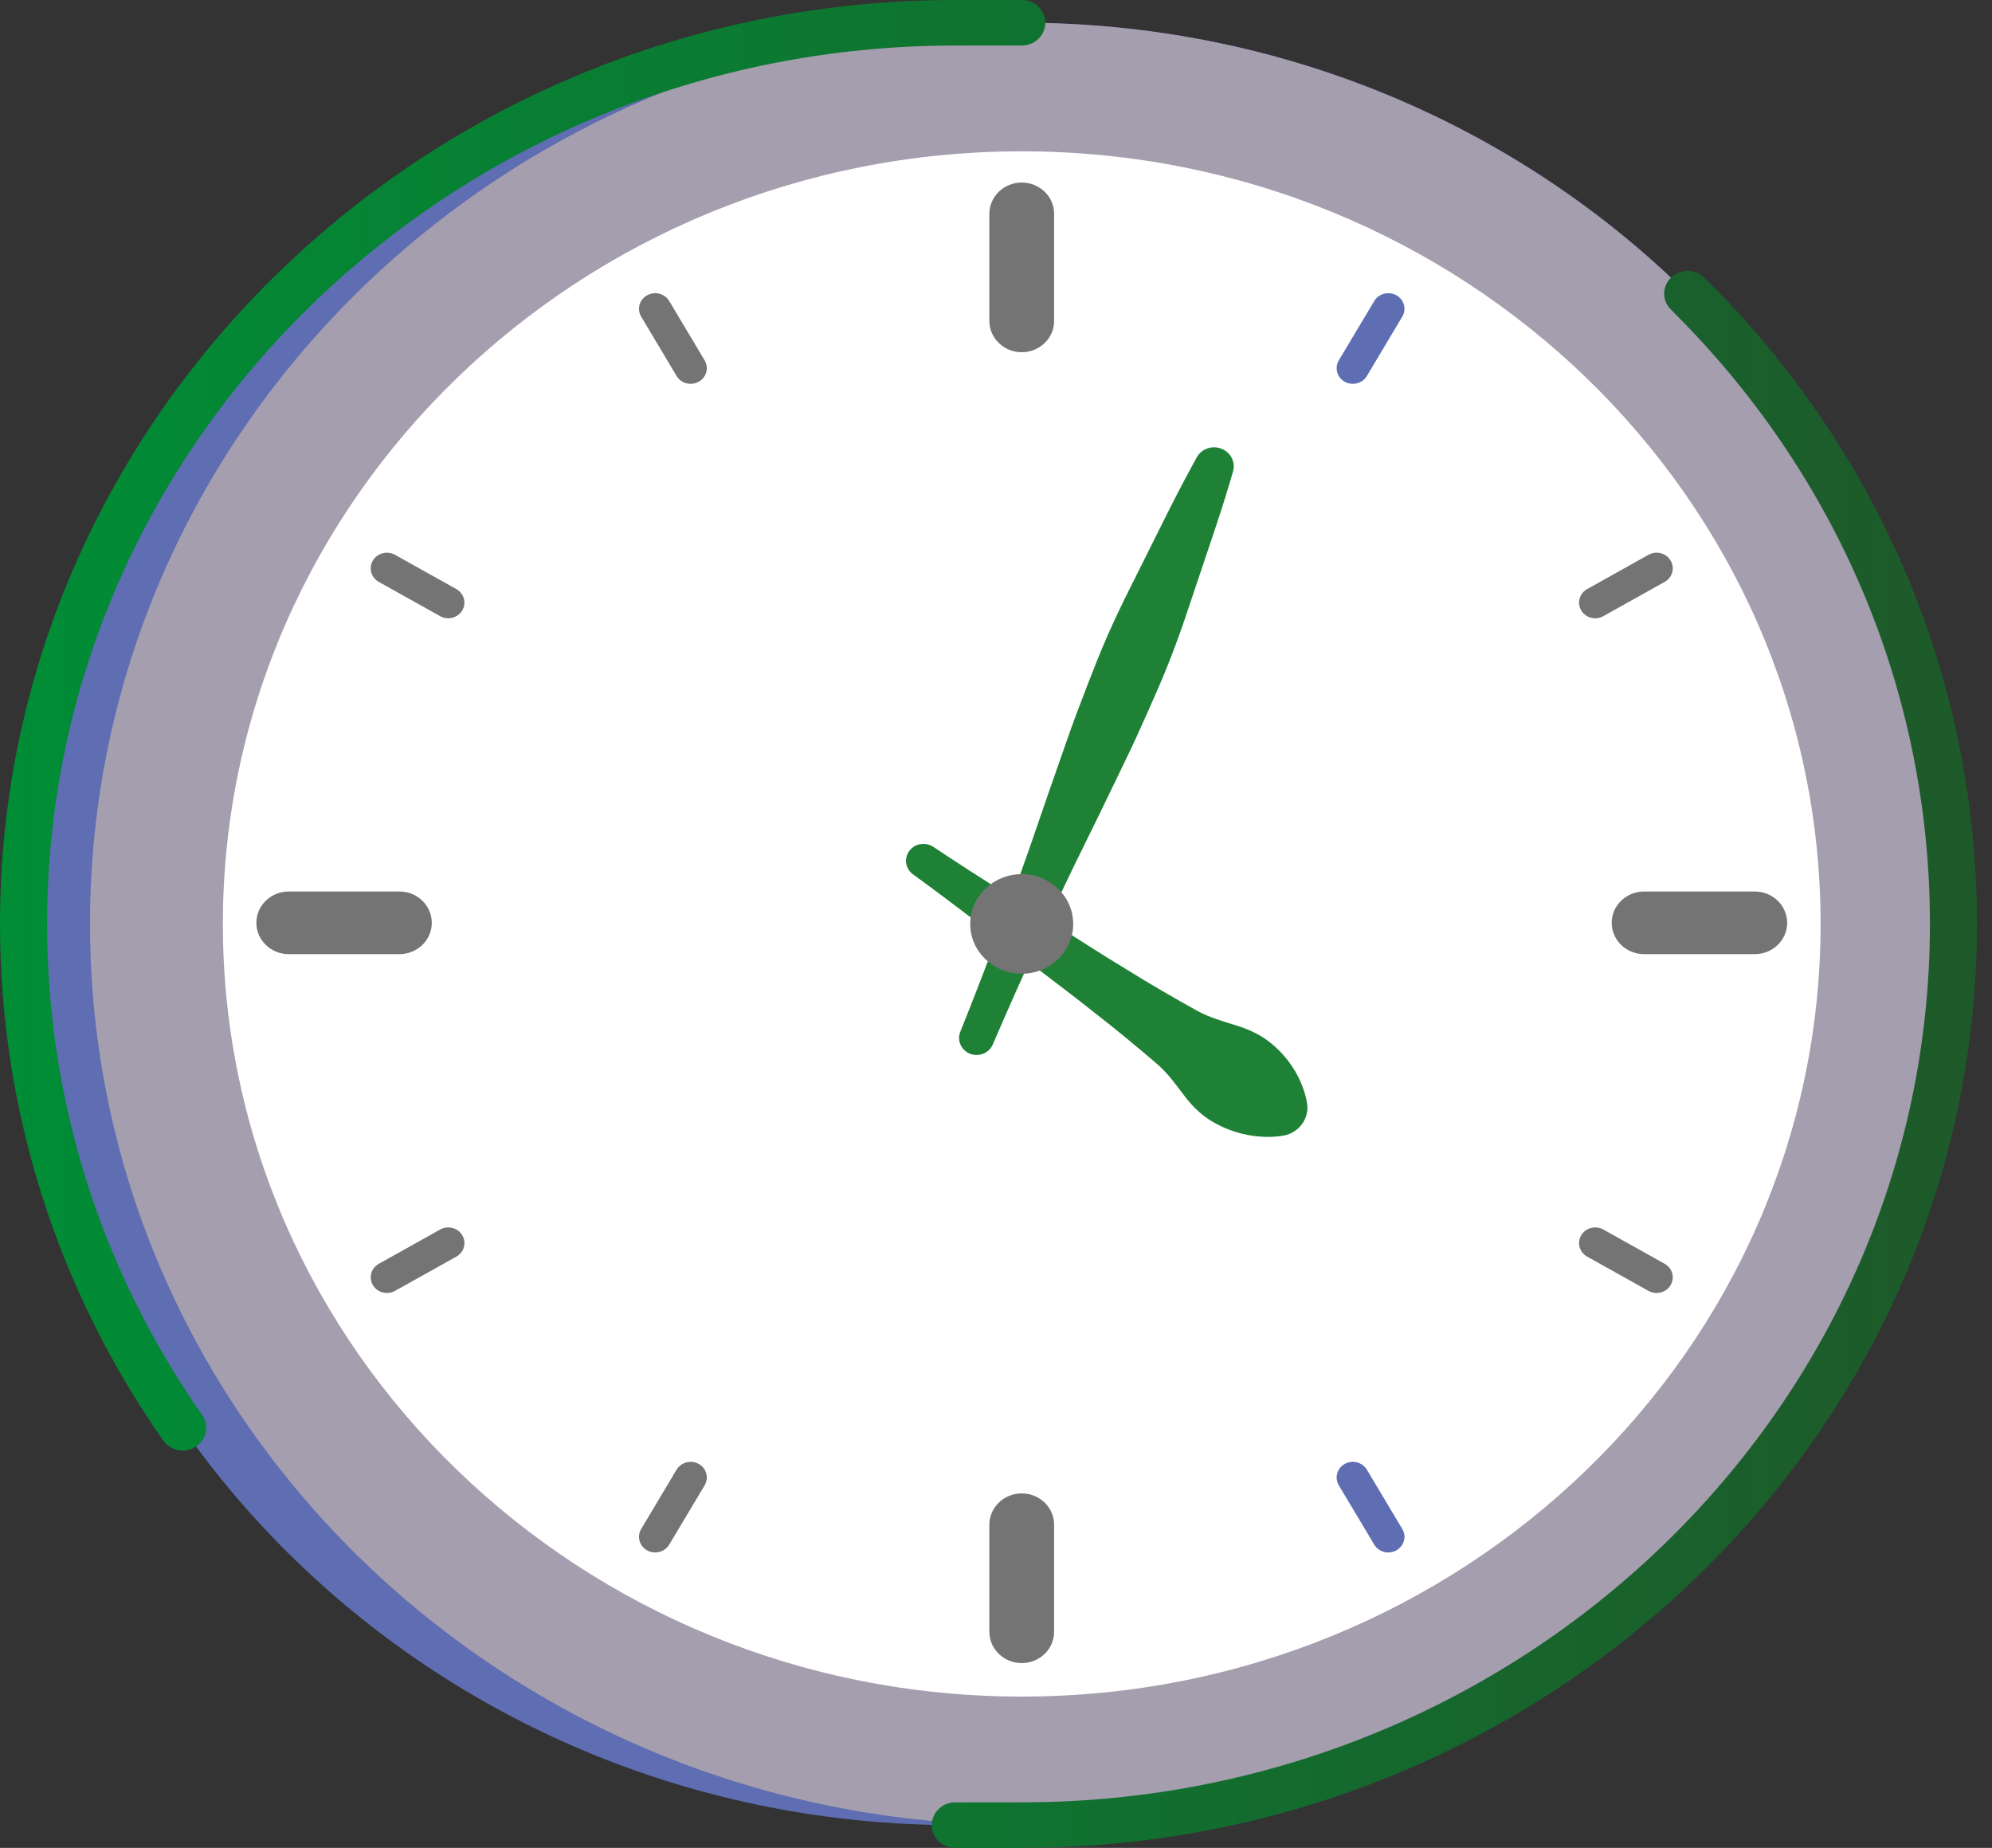 <svg width="69" height="64" viewBox="0 0 69 64" fill="none" xmlns="http://www.w3.org/2000/svg">
<rect x="0" y="0" width="69" height="64" fill="#333333" stroke="none"/>
<path d="M33.089 0.788C15.265 0.788 0.815 14.762 0.815 32C0.815 49.237 15.265 63.212 33.089 63.212H35.392C53.217 63.212 67.666 49.238 67.666 32C67.666 14.762 53.217 0.788 35.392 0.788H33.089Z" fill="#5F6DB2"/>
<path fill-rule="evenodd" clip-rule="evenodd" d="M35.392 0.788C53.204 0.788 67.666 14.773 67.666 31.999C67.666 49.225 53.204 63.211 35.392 63.211C17.58 63.212 3.118 49.226 3.118 32.001C3.118 14.774 17.58 0.788 35.392 0.788Z" fill="#A59EAE"/>
<path d="M35.392 58.76C20.133 58.76 7.72 46.756 7.72 32.001C7.72 17.244 20.133 5.241 35.392 5.241C50.65 5.241 63.063 17.245 63.063 32.001C63.064 46.756 50.651 58.76 35.392 58.76Z" fill="white"/>
<path fill-rule="evenodd" clip-rule="evenodd" d="M13.12 20.153L15.245 21.34C15.513 21.49 15.856 21.402 16.011 21.143C16.166 20.884 16.074 20.552 15.806 20.402L13.682 19.215C13.414 19.066 13.071 19.154 12.916 19.413C12.761 19.672 12.853 20.004 13.12 20.153Z" fill="#757474"/>
<path fill-rule="evenodd" clip-rule="evenodd" d="M34.27 7.406V11.115C34.27 11.713 34.773 12.199 35.392 12.199C36.011 12.199 36.513 11.713 36.513 11.115V7.406C36.513 6.807 36.011 6.322 35.392 6.322C34.773 6.323 34.27 6.807 34.27 7.406Z" fill="#757474"/>
<path fill-rule="evenodd" clip-rule="evenodd" d="M34.27 52.807V56.516C34.27 57.114 34.773 57.6 35.392 57.6C36.011 57.6 36.513 57.114 36.513 56.516V52.807C36.513 52.209 36.011 51.723 35.392 51.723C34.773 51.724 34.27 52.209 34.27 52.807Z" fill="#757474"/>
<path fill-rule="evenodd" clip-rule="evenodd" d="M60.783 30.877H56.948C56.33 30.877 55.827 31.363 55.827 31.961C55.827 32.56 56.33 33.046 56.948 33.046H60.783C61.402 33.046 61.905 32.56 61.905 31.961C61.903 31.363 61.402 30.877 60.783 30.877Z" fill="#757474"/>
<path fill-rule="evenodd" clip-rule="evenodd" d="M13.836 30.877H10.001C9.382 30.877 8.88 31.363 8.88 31.961C8.88 32.56 9.382 33.046 10.001 33.046H13.836C14.455 33.046 14.957 32.56 14.957 31.961C14.957 31.363 14.455 30.877 13.836 30.877Z" fill="#757474"/>
<path fill-rule="evenodd" clip-rule="evenodd" d="M54.977 43.522L57.101 44.709C57.369 44.858 57.712 44.77 57.867 44.511C58.022 44.252 57.93 43.92 57.663 43.771L55.538 42.584C55.27 42.434 54.927 42.522 54.772 42.781C54.616 43.04 54.709 43.373 54.977 43.522Z" fill="#757474"/>
<path fill-rule="evenodd" clip-rule="evenodd" d="M22.21 10.967L23.436 13.022C23.591 13.281 23.934 13.37 24.203 13.221C24.471 13.071 24.563 12.739 24.407 12.48L23.181 10.426C23.026 10.166 22.683 10.077 22.415 10.228C22.147 10.377 22.055 10.708 22.21 10.967Z" fill="#757474"/>
<path fill-rule="evenodd" clip-rule="evenodd" d="M46.374 51.443L47.602 53.497C47.757 53.756 48.101 53.846 48.368 53.696C48.636 53.546 48.729 53.215 48.573 52.956L47.346 50.901C47.191 50.642 46.848 50.553 46.58 50.702C46.312 50.852 46.221 51.184 46.374 51.443Z" fill="#5F6DB2"/>
<path fill-rule="evenodd" clip-rule="evenodd" d="M57.101 19.215L54.977 20.402C54.709 20.552 54.616 20.884 54.772 21.143C54.927 21.402 55.27 21.491 55.538 21.34L57.663 20.153C57.93 20.004 58.023 19.672 57.867 19.413C57.712 19.154 57.369 19.064 57.101 19.215Z" fill="#757474"/>
<path fill-rule="evenodd" clip-rule="evenodd" d="M15.247 42.584L13.122 43.771C12.854 43.92 12.762 44.252 12.918 44.511C13.072 44.77 13.415 44.859 13.683 44.709L15.808 43.522C16.076 43.372 16.168 43.04 16.012 42.781C15.858 42.522 15.515 42.434 15.247 42.584Z" fill="#757474"/>
<path fill-rule="evenodd" clip-rule="evenodd" d="M47.602 10.426L46.375 12.48C46.22 12.739 46.312 13.071 46.58 13.221C46.848 13.37 47.191 13.282 47.346 13.022L48.573 10.967C48.728 10.708 48.637 10.377 48.369 10.227C48.1 10.077 47.757 10.166 47.602 10.426Z" fill="#5F6DB2"/>
<path fill-rule="evenodd" clip-rule="evenodd" d="M23.436 50.901L22.21 52.956C22.055 53.215 22.147 53.546 22.415 53.696C22.682 53.846 23.025 53.756 23.181 53.497L24.408 51.443C24.562 51.184 24.471 50.852 24.203 50.702C23.935 50.553 23.592 50.642 23.436 50.901Z" fill="#757474"/>
<path d="M33.262 35.739C33.262 35.739 33.387 35.427 33.604 34.88C33.821 34.333 34.123 33.549 34.479 32.605C34.834 31.66 35.248 30.559 35.663 29.367C35.868 28.771 36.081 28.154 36.297 27.527C36.515 26.902 36.738 26.267 36.959 25.632C37.18 24.997 37.419 24.367 37.658 23.75C37.898 23.134 38.135 22.526 38.392 21.949C38.648 21.372 38.912 20.821 39.175 20.303C39.434 19.784 39.68 19.292 39.906 18.839C40.133 18.386 40.341 17.97 40.524 17.603C40.707 17.234 40.878 16.917 41.014 16.655C41.29 16.131 41.457 15.835 41.457 15.835C41.637 15.516 42.051 15.398 42.381 15.574C42.663 15.722 42.792 16.036 42.712 16.323C42.712 16.323 42.621 16.648 42.446 17.212C42.355 17.492 42.252 17.836 42.12 18.224C41.99 18.612 41.843 19.051 41.681 19.53C41.521 20.009 41.346 20.527 41.162 21.076C40.981 21.625 40.778 22.2 40.548 22.789C40.322 23.377 40.059 23.974 39.791 24.58C39.522 25.186 39.245 25.799 38.949 26.407C38.655 27.014 38.361 27.622 38.072 28.219C37.779 28.816 37.491 29.403 37.212 29.971C36.658 31.109 36.171 32.183 35.751 33.102C35.331 34.022 34.989 34.79 34.754 35.331C34.521 35.871 34.386 36.179 34.386 36.179C34.256 36.477 33.901 36.618 33.592 36.493C33.29 36.367 33.145 36.033 33.262 35.739Z" fill="#1E8135"/>
<path d="M32.334 29.333C32.334 29.333 33.149 29.883 34.398 30.673C35.024 31.066 35.754 31.526 36.536 32.018C37.321 32.506 38.143 33.047 38.989 33.556C39.826 34.077 40.681 34.572 41.493 35.023C41.904 35.242 42.362 35.373 42.79 35.506C43.22 35.636 43.589 35.807 43.887 36.025C44.482 36.46 44.843 37.002 45.043 37.453C45.245 37.902 45.282 38.264 45.282 38.264C45.334 38.766 44.987 39.217 44.492 39.325C44.492 39.325 44.126 39.406 43.621 39.363C43.116 39.323 42.469 39.163 41.853 38.756C41.546 38.552 41.26 38.268 40.997 37.915C40.731 37.564 40.457 37.185 40.112 36.878C39.412 36.276 38.655 35.649 37.879 35.047C37.111 34.433 36.32 33.85 35.593 33.286C34.861 32.724 34.179 32.202 33.596 31.753C32.425 30.858 31.627 30.284 31.627 30.284C31.359 30.091 31.303 29.724 31.502 29.465C31.696 29.209 32.066 29.153 32.334 29.333Z" fill="#1E8135"/>
<path fill-rule="evenodd" clip-rule="evenodd" d="M35.392 30.275C36.375 30.275 37.174 31.048 37.174 32.001C37.174 32.952 36.375 33.725 35.392 33.725C34.407 33.725 33.607 32.952 33.607 32.001C33.607 31.048 34.408 30.275 35.392 30.275Z" fill="#757474"/>
<path d="M35.392 64H33.089C32.639 64 32.274 63.647 32.274 63.212C32.274 62.776 32.639 62.423 33.089 62.423H35.392C52.738 62.423 66.85 48.775 66.85 31.999C66.85 23.997 63.663 16.44 57.877 10.722C57.562 10.41 57.567 9.911 57.89 9.607C58.211 9.302 58.727 9.308 59.042 9.619C65.129 15.634 68.481 23.583 68.481 31.999C68.481 49.645 53.638 64 35.392 64ZM6.328 50.239C6.066 50.239 5.81 50.117 5.652 49.891C1.954 44.599 0 38.413 0 31.999C0 14.355 14.844 0 33.089 0H35.392C35.842 0 36.207 0.353 36.207 0.788C36.207 1.224 35.842 1.577 35.392 1.577H33.089C15.743 1.577 1.631 15.224 1.631 31.999C1.631 38.097 3.488 43.978 7.002 49.009C7.254 49.37 7.156 49.86 6.783 50.104C6.643 50.195 6.485 50.239 6.328 50.239Z" fill="url(#paint0_linear_25_1076)"/>
<defs>
<linearGradient id="paint0_linear_25_1076" x1="0" y1="32" x2="68.481" y2="32" gradientUnits="userSpaceOnUse">
<stop offset="0.001" stop-color="#008D36"/>
<stop offset="1" stop-color="#1E592A"/>
</linearGradient>
</defs>
</svg>
